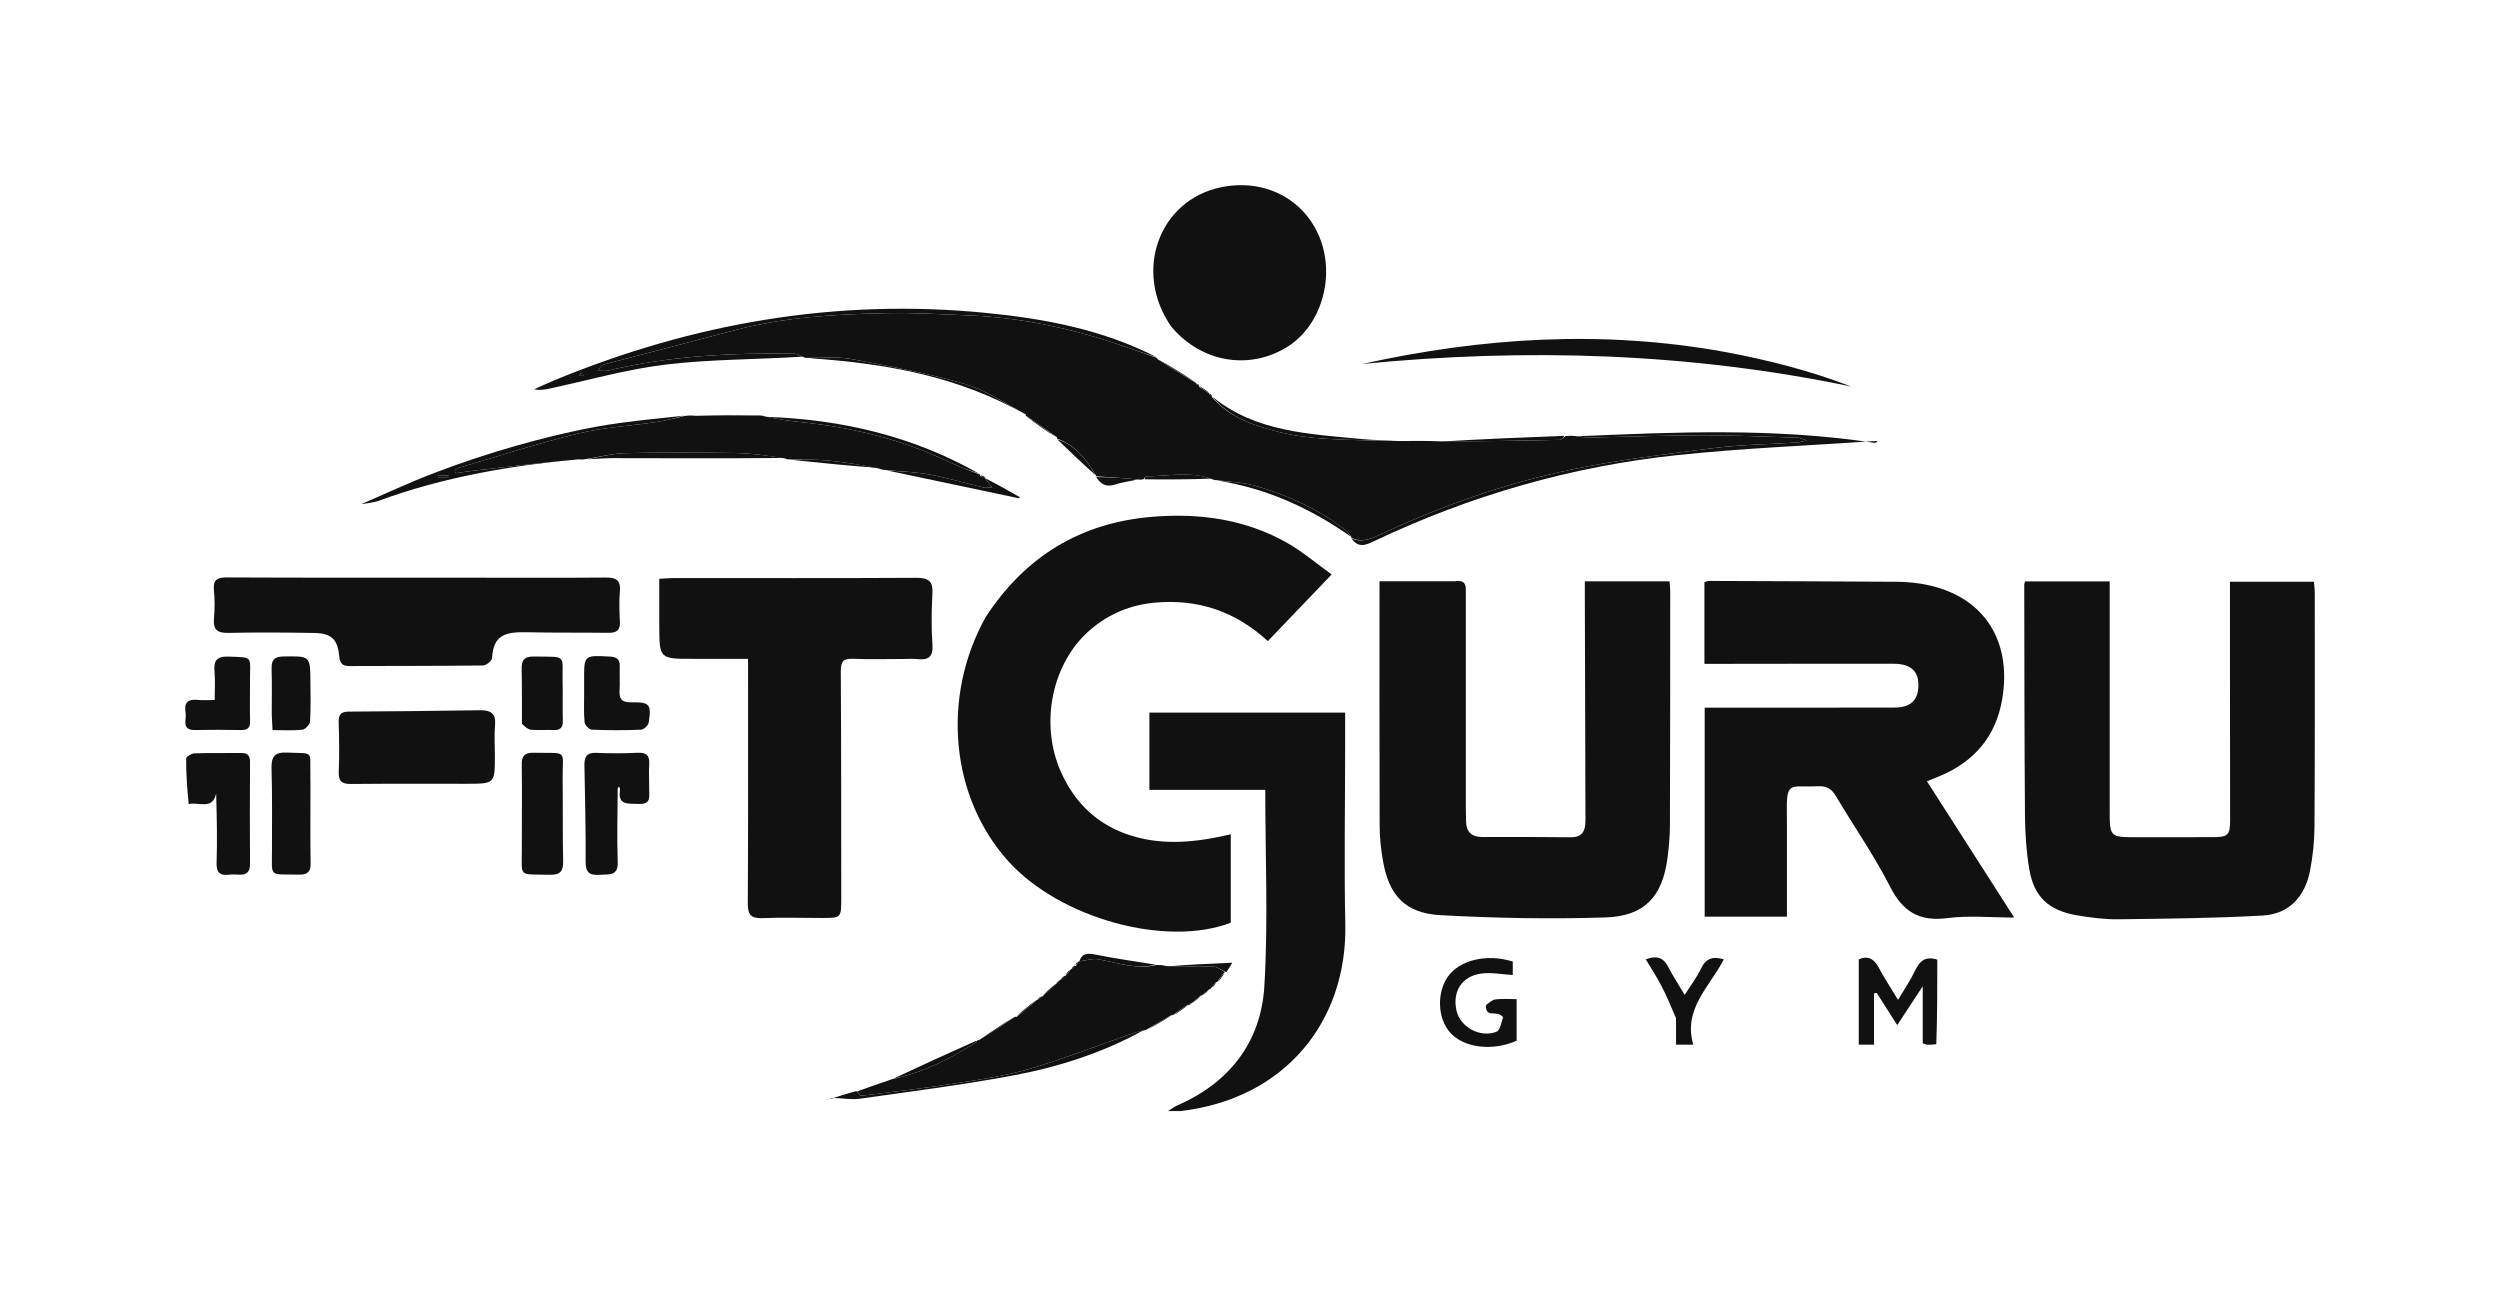 <svg width="100" height="52" viewBox="0 0 100 52" fill="none" xmlns="http://www.w3.org/2000/svg">
<path d="M71.477 32.969C71.477 34.222 71.477 35.425 71.477 36.666C70.379 36.666 69.299 36.666 68.187 36.666C68.187 33.889 68.187 31.133 68.187 28.306C68.371 28.306 68.554 28.306 68.737 28.306C71.08 28.306 73.424 28.309 75.767 28.303C76.402 28.302 76.703 28.034 76.734 27.486C76.77 26.864 76.451 26.551 75.735 26.55C73.409 26.546 71.083 26.552 68.757 26.554C68.571 26.554 68.386 26.554 68.177 26.554C68.177 25.437 68.177 24.374 68.177 23.29C68.234 23.273 68.297 23.237 68.36 23.237C70.859 23.246 73.359 23.255 75.858 23.271C76.169 23.273 76.484 23.296 76.792 23.343C79.246 23.717 80.514 25.522 80.084 27.989C79.829 29.45 78.991 30.444 77.617 31.032C77.46 31.099 77.301 31.161 77.079 31.252C78.24 33.065 79.382 34.849 80.568 36.702C79.637 36.702 78.752 36.613 77.894 36.724C76.748 36.873 76.106 36.454 75.601 35.462C74.97 34.222 74.162 33.069 73.451 31.866C73.276 31.57 73.089 31.431 72.719 31.45C71.566 31.508 71.445 31.177 71.475 32.664C71.477 32.749 71.476 32.834 71.477 32.969Z" fill="#111111"/>
<path d="M58.199 23.25C58.662 23.183 58.633 23.455 58.633 23.72C58.631 26.584 58.632 29.448 58.633 32.313C58.633 32.499 58.638 32.686 58.643 32.872C58.656 33.288 58.875 33.482 59.303 33.481C60.483 33.478 61.663 33.477 62.843 33.49C63.219 33.494 63.382 33.313 63.411 32.977C63.423 32.825 63.419 32.672 63.418 32.52C63.41 29.605 63.401 26.689 63.393 23.774C63.393 23.609 63.393 23.444 63.393 23.254C64.55 23.254 65.653 23.254 66.782 23.254C66.792 23.397 66.809 23.529 66.809 23.661C66.808 26.779 66.808 29.898 66.797 33.017C66.795 33.456 66.756 33.898 66.698 34.333C66.495 35.862 65.786 36.647 64.214 36.698C62.018 36.769 59.811 36.726 57.617 36.607C56.214 36.53 55.564 35.821 55.323 34.458C55.241 33.992 55.188 33.515 55.186 33.043C55.174 29.807 55.18 26.57 55.18 23.25C56.154 23.25 57.153 23.25 58.199 23.25Z" fill="#111111"/>
<path d="M89.198 26.353C89.198 25.303 89.198 24.304 89.198 23.269C90.317 23.269 91.418 23.269 92.557 23.269C92.569 23.415 92.591 23.56 92.591 23.706C92.591 26.824 92.599 29.942 92.58 33.06C92.577 33.65 92.514 34.247 92.401 34.827C92.204 35.844 91.587 36.561 90.5 36.622C88.581 36.73 86.657 36.748 84.734 36.771C84.183 36.778 83.625 36.705 83.08 36.613C81.946 36.422 81.353 35.866 81.17 34.763C81.054 34.064 81.005 33.348 80.999 32.639C80.974 29.555 80.977 26.471 80.97 23.387C80.97 23.355 80.985 23.322 81.001 23.256C82.109 23.256 83.224 23.256 84.388 23.256C84.388 23.446 84.388 23.611 84.388 23.776C84.388 26.69 84.387 29.605 84.388 32.52C84.388 33.447 84.434 33.49 85.382 33.489C86.423 33.489 87.464 33.491 88.505 33.486C89.119 33.484 89.203 33.409 89.204 32.81C89.206 30.674 89.2 28.539 89.198 26.353Z" fill="#111111"/>
<path d="M39.435 24.669C41.017 22.254 43.228 20.9 46.124 20.669C48.012 20.518 49.838 20.776 51.499 21.723C52.104 22.067 52.639 22.527 53.267 22.978C52.376 23.909 51.563 24.757 50.713 25.645C49.421 24.455 47.916 23.945 46.179 24.108C45.215 24.198 44.367 24.552 43.638 25.168C42.077 26.485 41.561 28.954 42.454 30.915C43.017 32.151 43.94 33.031 45.283 33.437C46.583 33.83 47.887 33.687 49.231 33.371C49.231 34.582 49.231 35.743 49.231 36.908C46.641 37.903 42.406 36.739 40.339 34.456C38.02 31.894 37.639 27.877 39.435 24.669Z" fill="#111111"/>
<path d="M62.62 17.442C62.732 17.433 62.845 17.424 63.034 17.445C63.283 17.484 63.456 17.504 63.628 17.501C65.134 17.471 66.639 17.414 68.144 17.412C69.407 17.41 70.669 17.471 71.932 17.508C72.001 17.51 72.068 17.551 72.278 17.621C72.05 17.669 71.974 17.694 71.897 17.699C70.795 17.77 69.685 17.781 68.592 17.918C66.681 18.158 64.762 18.388 62.879 18.778C60.202 19.332 57.633 20.243 55.162 21.402C54.792 21.576 54.437 21.707 54.041 21.502C54.041 21.502 54.059 21.493 54.05 21.464C53.96 21.351 53.889 21.253 53.797 21.182C52.725 20.358 51.505 19.808 50.21 19.43C49.717 19.285 49.183 19.277 48.668 19.207C48.618 19.207 48.569 19.208 48.471 19.159C47.569 18.838 46.705 19.052 45.845 19.055C45.813 19.055 45.781 19.126 45.749 19.164C45.7 19.178 45.652 19.193 45.532 19.181C44.919 19.12 44.377 19.086 43.835 19.051C43.835 19.051 43.849 19.047 43.843 19.017C43.446 18.371 43.013 17.796 42.271 17.54C42.271 17.54 42.287 17.508 42.279 17.488C41.856 17.186 41.44 16.904 41.023 16.622C41.023 16.622 41.043 16.599 41.031 16.576C40.212 16.145 39.445 15.607 38.589 15.358C37.106 14.927 35.574 14.644 34.051 14.361C33.489 14.256 32.893 14.326 32.312 14.316C32.264 14.319 32.215 14.321 32.117 14.277C31.972 14.202 31.878 14.15 31.782 14.148C29.274 14.108 26.78 14.233 24.331 14.822C24.204 14.852 24.064 14.826 23.93 14.826C24.004 14.667 24.084 14.598 24.177 14.574C25.924 14.113 27.673 13.661 29.419 13.201C31.384 12.683 33.399 12.572 35.416 12.527C36.537 12.501 37.662 12.572 38.785 12.618C40.905 12.706 42.952 13.159 44.948 13.848C45.397 14.002 45.844 14.163 46.292 14.322C46.292 14.322 46.28 14.33 46.289 14.359C46.819 14.703 47.339 15.017 47.859 15.332C47.859 15.332 47.845 15.359 47.856 15.374C47.903 15.399 47.938 15.41 47.974 15.421C47.974 15.421 47.959 15.451 47.965 15.473C48.108 15.577 48.244 15.659 48.381 15.741C48.381 15.741 48.367 15.755 48.377 15.775C48.423 15.807 48.459 15.819 48.494 15.832C48.494 15.832 48.452 15.843 48.472 15.873C49.195 16.72 50.179 17.037 51.18 17.285C51.793 17.437 52.433 17.513 53.065 17.553C54.023 17.614 54.985 17.615 55.945 17.642C56.473 17.635 57.002 17.629 57.614 17.653C59.261 17.655 60.824 17.63 62.387 17.594C62.466 17.592 62.542 17.495 62.62 17.442Z" fill="#111111"/>
<path d="M36.158 26.359C35.447 26.359 34.786 26.381 34.128 26.352C33.733 26.334 33.63 26.459 33.632 26.842C33.651 29.877 33.648 32.912 33.65 35.947C33.65 36.72 33.648 36.72 32.851 36.719C32.07 36.718 31.288 36.694 30.508 36.725C30.052 36.744 29.91 36.601 29.912 36.151C29.93 33.065 29.922 29.979 29.922 26.893C29.922 26.742 29.922 26.591 29.922 26.354C29.169 26.354 28.448 26.354 27.727 26.354C26.377 26.355 26.376 26.356 26.371 25.03C26.369 24.422 26.371 23.814 26.371 23.152C26.597 23.14 26.781 23.122 26.965 23.122C30.195 23.121 33.424 23.132 36.653 23.113C37.157 23.11 37.325 23.258 37.297 23.748C37.259 24.424 37.251 25.107 37.298 25.782C37.333 26.277 37.136 26.417 36.678 26.362C36.525 26.344 36.366 26.359 36.158 26.359Z" fill="#111111"/>
<path d="M47.224 44.442C47.07 44.444 46.959 44.444 46.718 44.444C46.905 44.328 46.98 44.267 47.065 44.23C49.195 43.307 50.441 41.669 50.574 39.448C50.73 36.853 50.611 34.243 50.611 31.595C49.087 31.595 47.551 31.595 45.976 31.595C45.976 30.546 45.976 29.54 45.976 28.505C48.558 28.505 51.151 28.505 53.806 28.505C53.806 28.99 53.806 29.474 53.806 29.959C53.805 32.297 53.762 34.635 53.812 36.972C53.894 40.85 51.406 43.955 47.224 44.442Z" fill="#111111"/>
<path d="M18.661 23.107C20.553 23.108 22.392 23.117 24.231 23.102C24.649 23.099 24.835 23.209 24.796 23.648C24.76 24.051 24.776 24.461 24.797 24.867C24.815 25.202 24.671 25.318 24.34 25.313C23.247 25.299 22.153 25.314 21.061 25.29C20.222 25.272 19.731 25.395 19.684 26.317C19.679 26.428 19.451 26.617 19.324 26.619C17.537 26.641 15.75 26.635 13.963 26.642C13.665 26.643 13.591 26.497 13.567 26.233C13.506 25.572 13.254 25.331 12.571 25.319C11.427 25.299 10.281 25.291 9.136 25.316C8.669 25.327 8.518 25.166 8.559 24.726C8.593 24.356 8.593 23.979 8.557 23.609C8.516 23.196 8.676 23.095 9.083 23.097C12.258 23.112 15.434 23.106 18.661 23.107Z" fill="#111111"/>
<path d="M46.849 13.062C45.319 10.865 46.354 8.009 48.833 7.492C50.552 7.134 52.137 7.932 52.776 9.476C53.428 11.056 52.854 13.028 51.495 13.873C50.035 14.782 48.218 14.527 47.009 13.244C46.962 13.194 46.918 13.141 46.849 13.062Z" fill="#111111"/>
<path d="M45.846 41.19C45.846 41.19 45.814 41.216 45.752 41.214C45.528 41.264 45.365 41.313 45.204 41.37C43.876 41.833 42.564 42.347 41.216 42.745C40.282 43.02 39.304 43.166 38.337 43.317C37.049 43.518 35.752 43.669 34.457 43.83C34.408 43.836 34.342 43.717 34.284 43.657C34.73 43.496 35.177 43.336 35.697 43.162C36.979 42.891 38.045 42.329 39.069 41.676C39.079 41.67 39.076 41.645 39.08 41.628C39.08 41.628 39.103 41.601 39.161 41.602C39.683 41.289 40.148 40.975 40.612 40.661C40.612 40.661 40.627 40.687 40.655 40.683C40.948 40.451 41.213 40.222 41.477 39.993C41.477 39.993 41.475 39.987 41.51 39.985C41.584 39.94 41.623 39.897 41.661 39.853C41.661 39.853 41.665 39.866 41.695 39.861C41.884 39.696 42.044 39.537 42.204 39.377C42.204 39.377 42.203 39.376 42.236 39.373C42.319 39.307 42.367 39.245 42.416 39.182C42.416 39.182 42.414 39.175 42.45 39.172C42.518 39.122 42.551 39.075 42.583 39.028C42.583 39.028 42.59 39.04 42.619 39.038C42.709 38.948 42.77 38.86 42.831 38.772C42.831 38.772 42.828 38.766 42.863 38.763C42.927 38.712 42.956 38.664 42.985 38.617C42.995 38.633 43.004 38.65 43.034 38.643C43.081 38.565 43.11 38.511 43.138 38.457C43.138 38.457 43.14 38.46 43.176 38.454C43.448 38.418 43.694 38.332 43.919 38.37C44.695 38.499 45.449 38.802 46.259 38.598C46.373 38.598 46.487 38.597 46.659 38.644C47.326 38.678 47.936 38.648 48.544 38.665C48.706 38.67 48.864 38.819 49.024 38.901C49.024 38.901 49.01 38.886 48.977 38.894C48.854 39.033 48.765 39.163 48.676 39.292C48.676 39.292 48.666 39.279 48.639 39.282C48.555 39.368 48.498 39.45 48.442 39.532C48.442 39.532 48.43 39.561 48.38 39.567C48.245 39.656 48.159 39.738 48.073 39.821C48.073 39.821 48.066 39.823 48.032 39.821C47.887 39.924 47.774 40.03 47.662 40.136C47.662 40.136 47.636 40.139 47.618 40.133C47.578 40.158 47.555 40.188 47.532 40.217C47.532 40.217 47.531 40.207 47.498 40.205C47.276 40.34 47.087 40.476 46.898 40.613C46.898 40.613 46.897 40.603 46.861 40.605C46.5 40.801 46.173 40.996 45.846 41.19Z" fill="#111111"/>
<path d="M30.322 16.617C30.403 16.616 30.484 16.615 30.619 16.662C31.129 16.769 31.584 16.839 32.042 16.886C34.099 17.097 36.078 17.576 37.943 18.47C38.354 18.667 38.788 18.818 39.211 18.991C39.211 18.991 39.19 19.024 39.208 19.04C39.288 19.072 39.351 19.088 39.414 19.105C39.414 19.105 39.401 19.114 39.411 19.142C39.501 19.265 39.58 19.362 39.695 19.502C39.53 19.502 39.428 19.521 39.335 19.499C38.619 19.328 37.911 19.117 37.188 18.983C36.613 18.876 36.02 18.859 35.435 18.802C35.352 18.797 35.27 18.791 35.136 18.735C34.425 18.594 33.77 18.482 33.11 18.42C32.605 18.373 32.094 18.389 31.586 18.377C31.536 18.378 31.486 18.38 31.384 18.333C30.702 18.228 30.073 18.132 29.443 18.121C27.974 18.097 26.504 18.092 25.036 18.125C24.508 18.137 23.982 18.278 23.455 18.36C23.375 18.375 23.296 18.389 23.141 18.374C21.671 18.508 20.275 18.671 18.879 18.836C18.659 18.862 18.44 18.898 18.22 18.93C18.21 18.886 18.201 18.843 18.191 18.799C18.259 18.765 18.323 18.719 18.395 18.698C19.978 18.236 21.55 17.724 23.152 17.335C24.161 17.09 25.217 17.037 26.25 16.882C26.641 16.823 27.024 16.717 27.411 16.633C27.524 16.622 27.637 16.611 27.827 16.631C28.71 16.647 29.516 16.632 30.322 16.617Z" fill="#111111"/>
<path d="M19.795 30.217C19.796 31.348 19.796 31.35 18.672 31.351C17.131 31.353 15.589 31.342 14.047 31.359C13.66 31.363 13.534 31.243 13.55 30.863C13.579 30.204 13.567 29.543 13.547 28.884C13.537 28.578 13.641 28.466 13.959 28.464C15.708 28.456 17.456 28.435 19.205 28.41C19.629 28.404 19.845 28.542 19.802 29C19.766 29.386 19.795 29.777 19.795 30.217Z" fill="#111111"/>
<path d="M68.965 14.072C70.728 14.399 72.415 14.831 74.042 15.46C67.573 14.111 61.056 13.916 54.495 14.558C59.274 13.501 64.077 13.19 68.965 14.072Z" fill="#111111"/>
<path d="M7.549 32.163C7.483 31.547 7.445 30.945 7.446 30.344C7.446 30.271 7.656 30.138 7.773 30.134C8.396 30.112 9.02 30.129 9.644 30.12C9.916 30.116 10.004 30.233 10.002 30.488C9.994 31.842 9.99 33.196 10.001 34.55C10.003 34.886 9.862 35.012 9.534 34.986C9.413 34.976 9.29 34.973 9.17 34.988C8.791 35.034 8.652 34.899 8.664 34.508C8.693 33.596 8.673 32.682 8.646 31.74C8.499 32.416 7.95 32.067 7.549 32.163Z" fill="#111111"/>
<path d="M24.708 31.547C24.704 32.55 24.674 33.514 24.709 34.477C24.731 35.059 24.359 34.964 23.997 34.992C23.58 35.023 23.422 34.901 23.425 34.463C23.435 33.179 23.398 31.895 23.377 30.611C23.372 30.298 23.453 30.097 23.845 30.114C24.398 30.137 24.954 30.138 25.506 30.111C25.886 30.092 25.991 30.246 25.968 30.586C25.947 30.906 25.971 31.229 25.966 31.55C25.961 31.837 26.072 32.185 25.542 32.157C25.138 32.136 24.7 32.23 24.801 31.597C24.808 31.554 24.775 31.505 24.761 31.459C24.744 31.475 24.727 31.491 24.708 31.547Z" fill="#111111"/>
<path d="M20.875 33.068C20.875 32.209 20.884 31.4 20.869 30.591C20.863 30.251 20.974 30.103 21.345 30.11C22.771 30.141 22.488 29.943 22.505 31.212C22.519 32.293 22.502 33.375 22.526 34.456C22.534 34.847 22.409 35.001 21.995 34.991C20.701 34.958 20.878 35.129 20.873 33.93C20.872 33.66 20.874 33.389 20.875 33.068Z" fill="#111111"/>
<path d="M12.417 32.051C12.418 32.913 12.41 33.725 12.425 34.536C12.431 34.863 12.306 34.992 11.969 34.985C10.731 34.957 10.879 35.14 10.879 33.949C10.878 32.883 10.893 31.818 10.862 30.753C10.848 30.287 10.958 30.08 11.487 30.103C12.589 30.152 12.389 29.994 12.415 31.036C12.423 31.357 12.417 31.678 12.417 32.051Z" fill="#111111"/>
<path d="M77.452 41.768C77.308 41.787 77.204 41.794 77.101 41.789C77.053 41.787 77.005 41.762 76.909 41.733C76.909 41.027 76.909 40.312 76.909 39.451C76.534 40.021 76.244 40.464 75.889 41.005C75.577 40.515 75.322 40.114 75.067 39.713C75.032 39.722 74.997 39.73 74.961 39.738C74.961 40.415 74.961 41.091 74.961 41.787C74.726 41.787 74.557 41.787 74.35 41.787C74.35 40.653 74.35 39.526 74.35 38.375C74.712 38.215 74.958 38.344 75.15 38.706C75.372 39.125 75.637 39.523 75.921 39.994C76.168 39.577 76.419 39.215 76.603 38.824C76.788 38.431 77.029 38.232 77.492 38.388C77.492 39.5 77.492 40.626 77.452 41.768Z" fill="#111111"/>
<path d="M46.273 14.293C45.844 14.163 45.397 14.002 44.948 13.848C42.952 13.159 40.905 12.706 38.785 12.618C37.662 12.572 36.537 12.501 35.416 12.527C33.399 12.572 31.384 12.683 29.419 13.201C27.673 13.661 25.924 14.113 24.177 14.574C24.084 14.598 24.004 14.667 23.93 14.826C24.064 14.826 24.204 14.852 24.331 14.822C26.78 14.233 29.274 14.108 31.782 14.148C31.878 14.15 31.972 14.202 32.083 14.266C30.282 14.384 28.454 14.366 26.655 14.58C25.073 14.768 23.523 15.215 21.959 15.547C21.777 15.586 21.595 15.619 21.368 15.57C21.643 15.447 21.915 15.318 22.193 15.204C27.722 12.923 33.464 11.924 39.458 12.518C41.813 12.751 44.122 13.187 46.273 14.293ZM23.255 14.91C23.22 14.95 23.185 14.99 23.15 15.03C23.212 15.033 23.275 15.036 23.337 15.038C23.328 14.99 23.319 14.941 23.255 14.91ZM22.811 15.132C22.82 15.117 22.828 15.103 22.837 15.089C22.823 15.095 22.809 15.101 22.811 15.132Z" fill="#111111"/>
<path d="M54.056 21.533C54.437 21.707 54.792 21.576 55.162 21.402C57.633 20.243 60.202 19.332 62.879 18.778C64.762 18.388 66.681 18.158 68.592 17.918C69.685 17.781 70.795 17.77 71.897 17.699C71.974 17.694 72.05 17.669 72.278 17.621C72.068 17.551 72.001 17.51 71.932 17.508C70.669 17.471 69.407 17.41 68.144 17.412C66.639 17.414 65.134 17.471 63.628 17.501C63.456 17.504 63.283 17.484 63.076 17.452C67.008 17.281 70.977 17.11 74.926 17.707C74.987 17.716 75.048 17.729 75.095 17.637C72.425 17.82 69.747 17.924 67.088 18.205C62.852 18.653 58.809 19.82 54.972 21.642C54.645 21.797 54.34 21.945 54.056 21.533Z" fill="#111111"/>
<path d="M59.438 40.208C59.568 40.101 59.692 39.991 59.828 39.974C60.082 39.943 60.343 39.965 60.665 39.965C60.665 40.264 60.665 40.546 60.665 40.828C60.665 41.098 60.665 41.368 60.665 41.628C59.695 42.062 58.547 41.915 58.001 41.298C57.502 40.735 57.463 39.706 57.916 39.065C58.392 38.392 59.479 38.14 60.511 38.462C60.511 38.658 60.511 38.852 60.511 39C60.067 38.975 59.65 38.889 59.252 38.942C58.469 39.045 58.084 39.67 58.262 40.434C58.411 41.075 59.194 41.524 59.854 41.272C60.019 41.21 60.061 40.839 60.124 40.691C59.887 40.368 59.416 40.761 59.438 40.208Z" fill="#111111"/>
<path d="M10 27.376C10.001 27.9 9.991 28.374 10.003 28.848C10.01 29.114 9.898 29.207 9.633 29.202C9.026 29.191 8.419 29.188 7.812 29.201C7.524 29.207 7.389 29.112 7.418 28.822C7.43 28.704 7.435 28.583 7.418 28.466C7.359 28.066 7.559 27.957 7.929 27.997C8.114 28.018 8.304 28.001 8.587 28.001C8.587 27.593 8.613 27.229 8.581 26.869C8.543 26.449 8.647 26.245 9.137 26.264C10.192 26.304 9.985 26.211 10 27.376Z" fill="#111111"/>
<path d="M23.366 27.677C23.366 27.491 23.365 27.356 23.365 27.221C23.36 26.2 23.36 26.208 24.385 26.262C24.668 26.276 24.799 26.371 24.79 26.653C24.779 26.974 24.802 27.296 24.783 27.616C24.763 27.951 24.861 28.1 25.245 28.093C25.993 28.081 26.063 28.171 25.947 28.904C25.929 29.016 25.753 29.184 25.644 29.188C24.987 29.215 24.329 29.215 23.673 29.187C23.567 29.183 23.393 29.003 23.383 28.892C23.346 28.507 23.367 28.116 23.366 27.677Z" fill="#111111"/>
<path d="M20.878 28.954C20.874 28.198 20.883 27.488 20.866 26.779C20.857 26.428 20.947 26.255 21.356 26.261C22.738 26.283 22.472 26.149 22.505 27.35C22.518 27.84 22.496 28.331 22.513 28.82C22.523 29.107 22.41 29.217 22.12 29.202C21.826 29.187 21.53 29.218 21.239 29.19C21.114 29.178 21 29.066 20.878 28.954Z" fill="#111111"/>
<path d="M10.87 28.576C10.87 27.934 10.881 27.341 10.864 26.748C10.855 26.411 10.957 26.265 11.334 26.259C12.41 26.241 12.411 26.226 12.417 27.288C12.42 27.814 12.436 28.34 12.402 28.863C12.394 28.983 12.211 29.175 12.091 29.189C11.717 29.231 11.335 29.204 10.901 29.204C10.889 28.985 10.88 28.805 10.87 28.576Z" fill="#111111"/>
<path d="M27.365 16.625C27.024 16.717 26.641 16.823 26.25 16.882C25.217 17.037 24.161 17.09 23.152 17.335C21.55 17.724 19.978 18.236 18.395 18.698C18.323 18.719 18.259 18.765 18.191 18.799C18.201 18.843 18.21 18.886 18.22 18.93C18.44 18.898 18.659 18.862 18.879 18.836C20.275 18.671 21.671 18.508 23.1 18.368C20.418 18.632 17.747 19.077 15.181 20.02C14.924 20.115 14.636 20.13 14.453 20.165C15.375 19.768 16.373 19.297 17.404 18.906C18.467 18.503 19.551 18.141 20.646 17.829C21.724 17.523 22.819 17.255 23.924 17.056C25.045 16.855 26.187 16.758 27.365 16.625ZM17.883 19.089C17.896 19.078 17.911 19.069 17.922 19.056C17.932 19.043 17.937 19.027 17.944 19.012C17.801 19.012 17.659 19.012 17.516 19.012C17.518 19.046 17.521 19.08 17.523 19.113C17.622 19.113 17.722 19.113 17.883 19.089Z" fill="#111111"/>
<path d="M67.041 40.728C66.843 40.258 66.66 39.827 66.444 39.411C66.265 39.066 66.048 38.739 65.83 38.373C66.222 38.228 66.514 38.262 66.72 38.662C66.912 39.033 67.144 39.386 67.387 39.796C67.626 39.419 67.874 39.094 68.045 38.735C68.237 38.334 68.515 38.243 68.954 38.374C68.397 39.46 67.312 40.352 67.73 41.786C67.454 41.786 67.275 41.786 67.042 41.786C67.042 41.446 67.042 41.11 67.041 40.728Z" fill="#111111"/>
<path d="M34.255 43.643C34.342 43.717 34.408 43.836 34.457 43.83C35.752 43.669 37.049 43.518 38.337 43.317C39.304 43.166 40.282 43.02 41.216 42.745C42.564 42.347 43.876 41.833 45.204 41.37C45.365 41.313 45.528 41.264 45.731 41.214C44.103 42.117 42.308 42.692 40.45 43.033C38.441 43.403 36.411 43.664 34.386 43.949C34.034 43.998 33.664 43.919 33.302 43.919C33.225 43.919 33.148 44 33.065 44.005C33.452 43.88 33.839 43.755 34.255 43.643Z" fill="#111111"/>
<path d="M32.354 14.328C32.893 14.326 33.489 14.256 34.051 14.361C35.574 14.644 37.106 14.927 38.589 15.358C39.445 15.607 40.212 16.145 41.024 16.589C38.375 15.057 35.432 14.532 32.354 14.328Z" fill="#111111"/>
<path d="M39.192 18.964C38.788 18.818 38.354 18.667 37.943 18.47C36.078 17.576 34.099 17.097 32.042 16.886C31.584 16.839 31.129 16.769 30.657 16.675C33.663 16.776 36.533 17.445 39.192 18.964Z" fill="#111111"/>
<path d="M23.502 18.369C23.982 18.278 24.508 18.137 25.036 18.125C26.504 18.092 27.974 18.097 29.443 18.121C30.073 18.132 30.702 18.228 31.349 18.318C29.072 18.341 26.776 18.33 24.479 18.326C24.169 18.326 23.859 18.36 23.502 18.369Z" fill="#111111"/>
<path d="M55.9 17.63C54.985 17.615 54.023 17.614 53.065 17.553C52.433 17.513 51.793 17.437 51.18 17.285C50.179 17.037 49.195 16.72 48.493 15.866C50.23 17.291 52.39 17.357 54.504 17.565C54.952 17.609 55.404 17.602 55.9 17.63Z" fill="#111111"/>
<path d="M35.473 18.816C36.02 18.859 36.613 18.876 37.188 18.983C37.911 19.117 38.619 19.328 39.335 19.499C39.428 19.521 39.53 19.502 39.695 19.502C39.58 19.362 39.501 19.265 39.415 19.134C39.872 19.363 40.335 19.627 40.799 19.891C40.781 19.904 40.764 19.916 40.746 19.929C39.001 19.563 37.256 19.196 35.473 18.816Z" fill="#111111"/>
<path d="M48.704 19.222C49.183 19.277 49.717 19.285 50.21 19.43C51.505 19.808 52.725 20.358 53.797 21.182C53.889 21.253 53.96 21.351 54.043 21.472C52.456 20.353 50.71 19.545 48.704 19.222Z" fill="#111111"/>
<path d="M62.572 17.433C62.542 17.495 62.466 17.592 62.387 17.594C60.824 17.63 59.261 17.655 57.663 17.66C59.259 17.567 60.892 17.496 62.572 17.433Z" fill="#111111"/>
<path d="M39.043 41.633C39.076 41.645 39.079 41.67 39.069 41.676C38.045 42.329 36.979 42.891 35.73 43.149C36.795 42.646 37.901 42.142 39.043 41.633Z" fill="#111111"/>
<path d="M31.628 18.39C32.094 18.389 32.605 18.373 33.11 18.42C33.77 18.482 34.425 18.594 35.1 18.714C33.969 18.631 32.82 18.517 31.628 18.39Z" fill="#111111"/>
<path d="M45.795 19.173C45.781 19.126 45.813 19.055 45.845 19.055C46.705 19.052 47.569 18.838 48.437 19.144C47.582 19.179 46.711 19.18 45.795 19.173Z" fill="#111111"/>
<path d="M46.218 38.585C45.449 38.802 44.695 38.499 43.919 38.37C43.694 38.332 43.448 38.418 43.175 38.453C43.266 38.158 43.465 38.111 43.795 38.179C44.582 38.342 45.382 38.446 46.218 38.585Z" fill="#111111"/>
<path d="M49.053 38.884C48.864 38.819 48.706 38.67 48.544 38.665C47.936 38.648 47.326 38.678 46.7 38.656C47.533 38.585 48.383 38.548 49.292 38.508C49.209 38.65 49.146 38.758 49.053 38.884Z" fill="#111111"/>
<path d="M42.287 17.569C43.013 17.796 43.446 18.371 43.842 19.024C43.332 18.573 42.817 18.086 42.287 17.569Z" fill="#111111"/>
<path d="M30.28 16.606C29.516 16.632 28.71 16.647 27.869 16.639C28.635 16.609 29.437 16.601 30.28 16.606Z" fill="#111111"/>
<path d="M47.843 15.303C47.339 15.017 46.819 14.703 46.292 14.352C46.799 14.636 47.313 14.955 47.843 15.303Z" fill="#111111"/>
<path d="M43.847 19.082C44.377 19.086 44.919 19.12 45.493 19.177C45.228 19.255 44.916 19.278 44.632 19.374C44.281 19.493 44.045 19.402 43.847 19.082Z" fill="#111111"/>
<path d="M40.577 40.67C40.148 40.975 39.683 41.289 39.179 41.601C39.607 41.292 40.074 40.985 40.577 40.67Z" fill="#111111"/>
<path d="M41.041 16.65C41.44 16.904 41.855 17.186 42.273 17.505C41.87 17.253 41.465 16.966 41.041 16.65Z" fill="#111111"/>
<path d="M45.882 41.187C46.173 40.996 46.5 40.801 46.866 40.608C46.576 40.8 46.248 40.992 45.882 41.187Z" fill="#111111"/>
<path d="M41.444 40.004C41.213 40.222 40.948 40.451 40.645 40.672C40.875 40.448 41.143 40.231 41.444 40.004Z" fill="#111111"/>
<path d="M46.934 40.608C47.087 40.476 47.276 40.34 47.503 40.208C47.35 40.342 47.16 40.473 46.934 40.608Z" fill="#111111"/>
<path d="M42.172 39.388C42.044 39.537 41.884 39.696 41.688 39.86C41.814 39.709 41.977 39.554 42.172 39.388Z" fill="#111111"/>
<path d="M48.366 15.712C48.244 15.659 48.108 15.577 47.974 15.458C48.101 15.508 48.226 15.595 48.366 15.712Z" fill="#111111"/>
<path d="M48.708 39.281C48.765 39.163 48.854 39.033 48.981 38.904C48.925 39.026 48.833 39.148 48.708 39.281Z" fill="#111111"/>
<path d="M48.103 39.814C48.159 39.738 48.245 39.656 48.364 39.57C48.309 39.647 48.221 39.727 48.103 39.814Z" fill="#111111"/>
<path d="M47.694 40.125C47.774 40.03 47.887 39.924 48.035 39.818C47.956 39.916 47.84 40.015 47.694 40.125Z" fill="#111111"/>
<path d="M42.801 38.782C42.77 38.86 42.709 38.948 42.612 39.036C42.642 38.955 42.706 38.874 42.801 38.782Z" fill="#111111"/>
<path d="M48.469 39.521C48.498 39.45 48.555 39.368 48.646 39.287C48.618 39.362 48.557 39.436 48.469 39.521Z" fill="#111111"/>
<path d="M42.387 39.191C42.367 39.245 42.319 39.307 42.237 39.373C42.256 39.318 42.307 39.259 42.387 39.191Z" fill="#111111"/>
<path d="M42.556 39.037C42.551 39.075 42.518 39.122 42.454 39.173C42.457 39.134 42.493 39.09 42.556 39.037Z" fill="#111111"/>
<path d="M39.397 19.079C39.351 19.088 39.288 19.072 39.217 19.022C39.266 19.011 39.323 19.032 39.397 19.079Z" fill="#111111"/>
<path d="M43.111 38.467C43.11 38.511 43.081 38.565 43.02 38.618C43.019 38.57 43.051 38.524 43.111 38.467Z" fill="#111111"/>
<path d="M41.632 39.86C41.623 39.897 41.584 39.94 41.513 39.987C41.522 39.949 41.562 39.907 41.632 39.86Z" fill="#111111"/>
<path d="M42.959 38.628C42.956 38.664 42.927 38.712 42.867 38.764C42.867 38.725 42.9 38.682 42.959 38.628Z" fill="#111111"/>
<path d="M40.901 20.096C40.9 20.096 40.904 20.097 40.901 20.096V20.096Z" fill="#111111"/>
<path d="M47.56 40.213C47.555 40.188 47.578 40.158 47.631 40.13C47.637 40.158 47.612 40.183 47.56 40.213Z" fill="#111111"/>
<path d="M47.962 15.397C47.938 15.41 47.903 15.399 47.861 15.359C47.886 15.345 47.918 15.359 47.962 15.397Z" fill="#111111"/>
<path d="M48.483 15.807C48.459 15.819 48.423 15.807 48.381 15.766C48.407 15.752 48.439 15.768 48.483 15.807Z" fill="#111111"/>
<path d="M23.282 14.901C23.319 14.941 23.328 14.99 23.337 15.038C23.275 15.036 23.212 15.033 23.15 15.03C23.185 14.99 23.22 14.95 23.282 14.901Z" fill="#111111"/>
<path d="M22.803 15.12C22.809 15.101 22.823 15.095 22.837 15.089C22.828 15.103 22.82 15.117 22.803 15.12Z" fill="#111111"/>
<path d="M17.852 19.101C17.722 19.113 17.622 19.113 17.523 19.113C17.521 19.08 17.518 19.046 17.516 19.012C17.659 19.012 17.801 19.012 17.944 19.012C17.937 19.027 17.932 19.043 17.922 19.056C17.911 19.069 17.896 19.078 17.852 19.101Z" fill="#111111"/>
<path d="M39.965 19.591C39.961 19.593 39.97 19.588 39.965 19.591V19.591Z" fill="#111111"/>
</svg>
